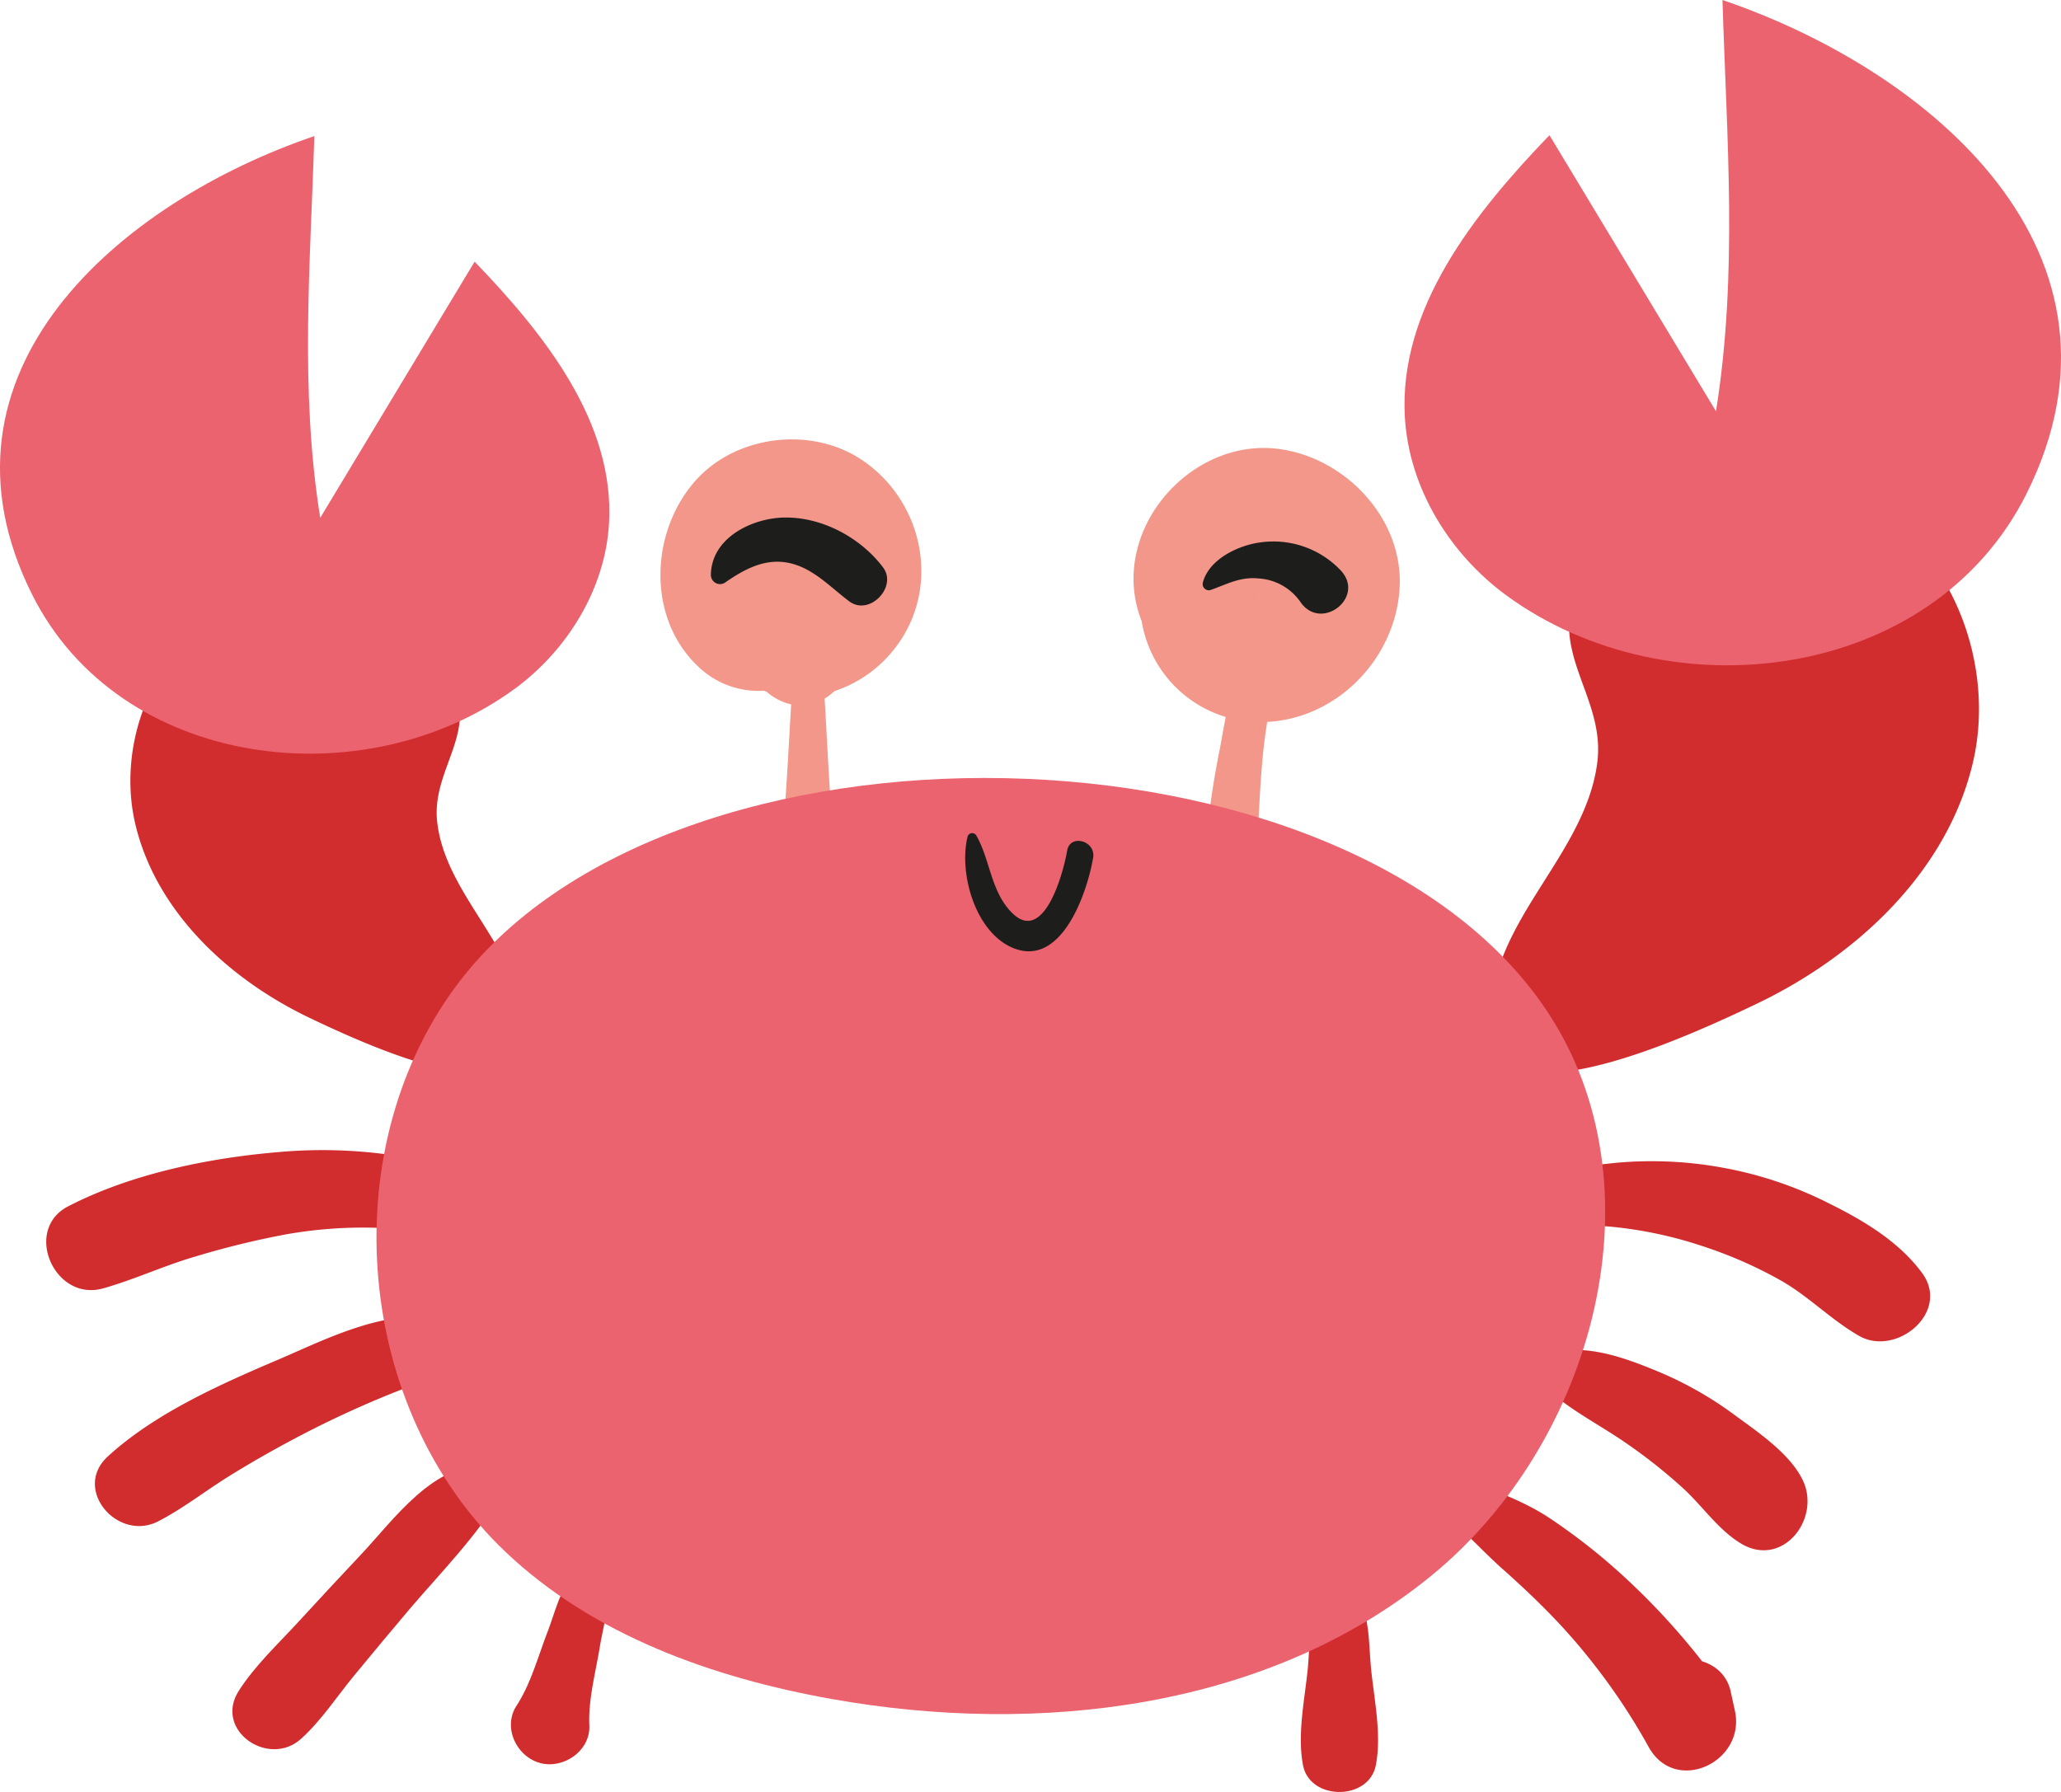 <svg xmlns="http://www.w3.org/2000/svg" width="352.69" height="306.65" viewBox="0 0 352.69 306.65">
  <defs>
    <style>
      .cls-1 {
        fill: #d12c2e;
      }

      .cls-2 {
        fill: #f2978a;
      }

      .cls-3 {
        fill: #eb636e;
      }

      .cls-4 {
        fill: #1d1d1b;
      }
    </style>
  </defs>
  <title>Asset 2animals6</title>
  <g id="Layer_2" data-name="Layer 2">
    <g id="Layer_1-2" data-name="Layer 1">
      <g>
        <path class="cls-1" d="M99.32,268.13c-3.12,2.48-4.25,7.62-5.64,11.22-1.6,4.13-2.85,8.85-5.28,12.57s0,8.71,4,9.81,8.66-2.07,8.45-6.44,1.09-9.11,1.8-13.47c.62-3.81,2.25-8.88.81-12.59a2.52,2.52,0,0,0-4.13-1.1Z"/>
        <path class="cls-1" d="M227.22,271.55c-3.28,3.32-3,9.58-3.42,14-.53,5.35-1.82,11.21-.83,16.51,1.14,6.18,11.34,6.18,12.48,0,1-5.28-.3-11.18-.83-16.51-.44-4.41-.13-10.63-3.42-14a2.85,2.85,0,0,0-4,0Z"/>
        <path class="cls-1" d="M261.53,207.61c3.92,2.75,9.7,1.92,14.28,2.35a70.7,70.7,0,0,1,15.43,3.28,74.19,74.19,0,0,1,13.66,6c4.72,2.72,8.59,6.76,13.27,9.41,6.37,3.6,15.64-4.09,10.76-10.76-3.86-5.28-9.89-8.93-15.69-11.8a66.23,66.23,0,0,0-18.32-6.22,67.42,67.42,0,0,0-18.54-.84c-5.25.57-12.52,1.12-15.5,6.12a1.82,1.82,0,0,0,.65,2.45Z"/>
        <path class="cls-1" d="M261.66,233.63c-.05,2.67,4.29,5.2,6.17,6.58,3.43,2.49,7.21,4.51,10.69,6.95a91,91,0,0,1,9.45,7.51c3.3,3,6,7.07,9.84,9.43,7.14,4.44,13.85-4.09,10.71-10.72-2.16-4.56-7.67-8.25-11.65-11.18a62.13,62.13,0,0,0-13.12-7.46c-4.23-1.75-8.81-3.5-13.44-3.69-1.73-.07-8.59-.26-8.65,2.58Z"/>
        <path class="cls-1" d="M248.29,260.16c3.21,2.78,6,5.89,9.21,8.7,3.36,3,6.6,6.09,9.65,9.37a107.94,107.94,0,0,1,15,20.8c4.6,8.23,16.63,2.51,14.74-6.21l-.72-3.3c-1.85-8.54-16.55-6.84-15.51,2.1.13,1.11.26,2.23.38,3.34l15-4.07a119.67,119.67,0,0,0-19.37-22.17,104.52,104.52,0,0,0-11.47-8.88c-4.06-2.7-8.61-4.39-13.15-6.14-3.59-1.39-6.59,4-3.76,6.46Z"/>
        <path class="cls-1" d="M83.41,251c-9-1-16.15,9.25-21.58,15q-5.34,5.67-10.6,11.4c-3.52,3.85-7.59,7.62-10.38,12-4.28,6.75,5.1,13.18,10.64,8.22,3.46-3.1,6.17-7.28,9.12-10.86q4.74-5.76,9.55-11.45C75.55,269,81.77,262.72,86,255.49c1.25-2.13-.41-4.26-2.59-4.51Z"/>
        <path class="cls-1" d="M79.75,228.46c-8.37-7.38-23.3.48-31.79,4.09-10.05,4.28-21.35,9.25-29.49,16.7-6.16,5.63,1.68,14.68,8.59,11.13,4.25-2.19,8.1-5.23,12.16-7.75,4.27-2.65,8.65-5.11,13.12-7.42q6.25-3.22,12.77-5.94c2.36-1,4.76-1.87,7.11-2.88s4.71-1.35,6.84-2.55a3.45,3.45,0,0,0,.69-5.38Z"/>
        <path class="cls-1" d="M81.24,204.28c-3.83-4.77-10.32-6.13-16.07-6.84a83.64,83.64,0,0,0-17.4-.27c-12,1-25.29,3.71-36.08,9.28-7.8,4-2.38,16.39,5.93,14.06,5.25-1.47,10.27-3.82,15.52-5.37A147.06,147.06,0,0,1,49,211.25a75.58,75.58,0,0,1,14.87-1.13c5.26.12,10.92,1,16-.74a3.1,3.1,0,0,0,1.35-5.1Z"/>
        <path class="cls-1" d="M76.76,113.81c-6-11.07-24-13.17-34.61-10-14.73,4.33-22.52,22.26-19,37.2s15.9,26.52,29.75,33.16c13.1,6.27,46.06,21,34.77-6.88-3.63-9-11.71-16.66-12.85-26.56-.83-7.18,4.09-12.44,3.91-19.08A17.2,17.2,0,0,0,76.76,113.81Z"/>
        <path class="cls-1" d="M270.92,96.81C278.38,83,300.76,80.42,314,84.3c18.33,5.39,28,27.69,23.6,46.27s-19.78,33-37,41.23c-16.29,7.81-57.28,26.07-43.23-8.56,4.51-11.13,14.56-20.71,16-33,1-8.94-5.09-15.47-4.87-23.73A21.21,21.21,0,0,1,270.92,96.81Z"/>
        <path class="cls-2" d="M137.67,107.09c-.28.64-.89,1-1.14,1.69a9.2,9.2,0,0,0-.43,2.21c-.2,1.58-.27,3.17-.39,4.75-.25,3.45-.45,6.9-.64,10.36-.39,6.91-.81,13.81-1.43,20.71-.55,5.92,9.74,5.95,9.22,0-.61-6.9-1-13.8-1.38-20.71-.17-3.29-.36-6.56-.58-9.84-.12-1.66-.19-3.32-.38-5a9.85,9.85,0,0,0-.36-2.29c-.26-.68-.88-1.09-1.16-1.75-.2-.49-1.06-.83-1.33-.17Z"/>
        <path class="cls-2" d="M213.62,108.72c-2.6,6-3.66,12.83-4.83,19.23a151.73,151.73,0,0,0-2.72,20.12c-.26,5.72,8.4,5.61,8.83,0,.49-6.37.6-12.76,1.24-19.13s2.16-12.61,2.34-18.91c.08-2.44-3.8-3.75-4.86-1.31Z"/>
        <path class="cls-2" d="M216.89,108.9c-2.35,1.74-5.57,2.56-8.17.83a12.78,12.78,0,0,1-4.68-7.37c-1.1-5.22,1.68-10.52,6.15-13.24,9.67-5.87,22,4.91,17.5,15.32-2,4.5-6.49,8.26-11.54,8.25-5.85,0-10.42-4.28-10.23-9.81.14-4,3.37-8.57,7.39-8.8s8.45,4.51,7.11,8.1c-.68,1.84-2.71,3.55-4.56,2.94A2.53,2.53,0,0,1,214,103c0,.48.6-1,.54-.9.2-.38.92-.43.81,0a8,8,0,0,1-.07-1.21c.11-.45.88-.64.4-.53s.35,0,.64.27,1,1.71.76,1.2c-.16-.32,0-.3,0,0s.15-.16.14-.28c0,.36-1.47.58,0,.34,5.78-1,4.5-10.78-1.39-10.31a10.28,10.28,0,0,0-9.32,12.77c1.65,6.46,9.34,8.58,14.74,5.4a9.88,9.88,0,0,0,1.38-15.9c-5.21-4.75-13-3.4-17,2.13a12.4,12.4,0,0,0,1.85,16.55,14,14,0,0,0,17.31,1.06c11.26-7.91,7.21-24.07-4.53-29.06-11.19-4.75-23,3.83-24.9,15.21a20.6,20.6,0,0,0,21.7,23.8c12-.73,21.78-11,22.45-22.92s-9.39-22.42-20.9-23.81c-12.83-1.55-24.9,9.84-24.63,22.69.14,6.55,3.88,14.07,10.65,15.76,5.09,1.26,11.18.08,14.23-4.47.75-1.11-.78-2.73-1.9-1.9Z"/>
        <path class="cls-2" d="M140.45,108c-3.38,4-8.73,5.25-13,2a14.11,14.11,0,0,1-5-13.69c1-5.24,4.6-9.7,9.91-10.88a12.25,12.25,0,0,1,13,5.17,11.91,11.91,0,0,1-.19,13.69c-2.75,3.7-7.37,5.43-11.67,3.71-4-1.59-6.29-5.42-5.33-9.32s4.81-7.25,8.92-5.38a3.81,3.81,0,0,1,2.35,4.12,2,2,0,0,1-2.85,1.76c.35.1-1.23-.69-.52-.26-.34-.21,0-.93-.13-.09a2.42,2.42,0,0,1,.56-1.45s-.26.38-.29.27l.29-.17a1.4,1.4,0,0,1-1.27-.21c1.18.5.26.36.22.08a2.6,2.6,0,0,1,.45-2,5.22,5.22,0,0,0,0,7.29c2.11,2.11,5.14,1.79,7.28,0,4.55-3.82,2.67-10.75-1.64-13.85S131.37,86.93,128.12,91a11.86,11.86,0,0,0-1,13.54c2.88,4.46,8.73,6.23,13.74,4.82,11.48-3.22,11.72-19.1,2.25-24.83-9.71-5.87-21.58.12-24.89,10.33s3.12,20.49,13.1,23.55,20.49-2.72,24.57-12.09c4.34-10,.45-21.8-8.58-27.72-8.88-5.82-22-4-28.76,4.21-7.3,8.77-7.71,23,.8,31.14a14.86,14.86,0,0,0,14.18,3.82c4.4-1.12,8.27-4.38,8.56-9.09a1,1,0,0,0-1.67-.69Z"/>
        <path class="cls-2" d="M131.49,115.5c2.17,2.32,4.56,3.48,7.73,2.75a8.3,8.3,0,0,0,6.36-6.39c.48-2.59-3.27-3.71-4-1.1a6.19,6.19,0,0,1-3.6,3.93c-1.86.82-4.28,1.39-6,.24-.36-.23-.72.28-.45.57Z"/>
        <path class="cls-2" d="M143.68,111.28c-.17,3-3,5.8-6.11,5-2.56-.66-3.49-2.79-4.47-5-1.07-2.41-4.25-.87-4.46,1.2-.48,4.86,5,8.94,9.59,8.16a8.54,8.54,0,0,0,7-9.37.78.78,0,0,0-1.56,0Z"/>
        <path class="cls-2" d="M131.37,118.44c3.39,1.89,8.21,1,11.53-.62a13.58,13.58,0,0,0,7.67-9.73c.51-3.27-4.24-4.77-5.09-1.4a12.9,12.9,0,0,1-4.75,7.43c-2.79,2.1-5.46,2.13-8.77,2.14a1.18,1.18,0,0,0-.59,2.18Z"/>
        <path class="cls-3" d="M257.75,101.88c-9.73-7.14-16.63-18.41-17.34-30.45-1.09-18.6,11.82-34.86,24.74-48.29l28.5,47.25c3.78-23.6,1.83-46.71,1.11-70.39,35.61,12.12,72.63,43.35,52,84.56C330.61,116.76,285.56,122.26,257.75,101.88Z"/>
        <path class="cls-3" d="M88.12,117.86c9-6.62,15.45-17.09,16.1-28.27,1-17.26-11-32.35-23-44.81L54.8,88.63c-3.51-21.9-1.7-43.36-1-65.34C20.71,34.54-13.65,63.53,5.51,101.78,20.49,131.68,62.31,136.78,88.12,117.86Z"/>
        <path class="cls-4" d="M207.09,101c2.88-1,5.07-2.31,8.28-2a9.42,9.42,0,0,1,7.1,3.93c3.5,5.33,11.34-.68,6.93-5.34a15.87,15.87,0,0,0-13.56-4.78c-3.82.46-8.93,2.84-10,6.89a1.06,1.06,0,0,0,1.29,1.29Z"/>
        <path class="cls-4" d="M124,99.76c3-2.08,6.38-4.05,10.25-3.54,4.54.59,7.63,4.12,11.08,6.7s8.29-2.47,5.79-5.8c-4-5.32-11.07-9-17.83-8.5-5.33.43-11.58,3.76-11.64,9.8A1.57,1.57,0,0,0,124,99.76Z"/>
        <path class="cls-3" d="M77.8,169.09C57,197.55,60.9,241.27,86.46,265.56c15,14.27,35.41,21.56,55.79,25.21,35.53,6.35,74.85,1.71,102.77-21.16s39.7-66.76,19.6-96.74C230.34,121.74,114.13,119.43,77.8,169.09Z"/>
        <path class="cls-4" d="M165.58,143.18c-1.54,6.31,1.33,16.41,7.79,19.07,8.31,3.41,12.68-9.49,13.69-15.44.5-2.9-3.94-4.15-4.44-1.23-.66,3.87-4,16.14-9.47,10.62-3.62-3.65-3.68-9-6.08-13.21a.82.82,0,0,0-1.49.19Z"/>
      </g>
    </g>
  </g>
</svg>
